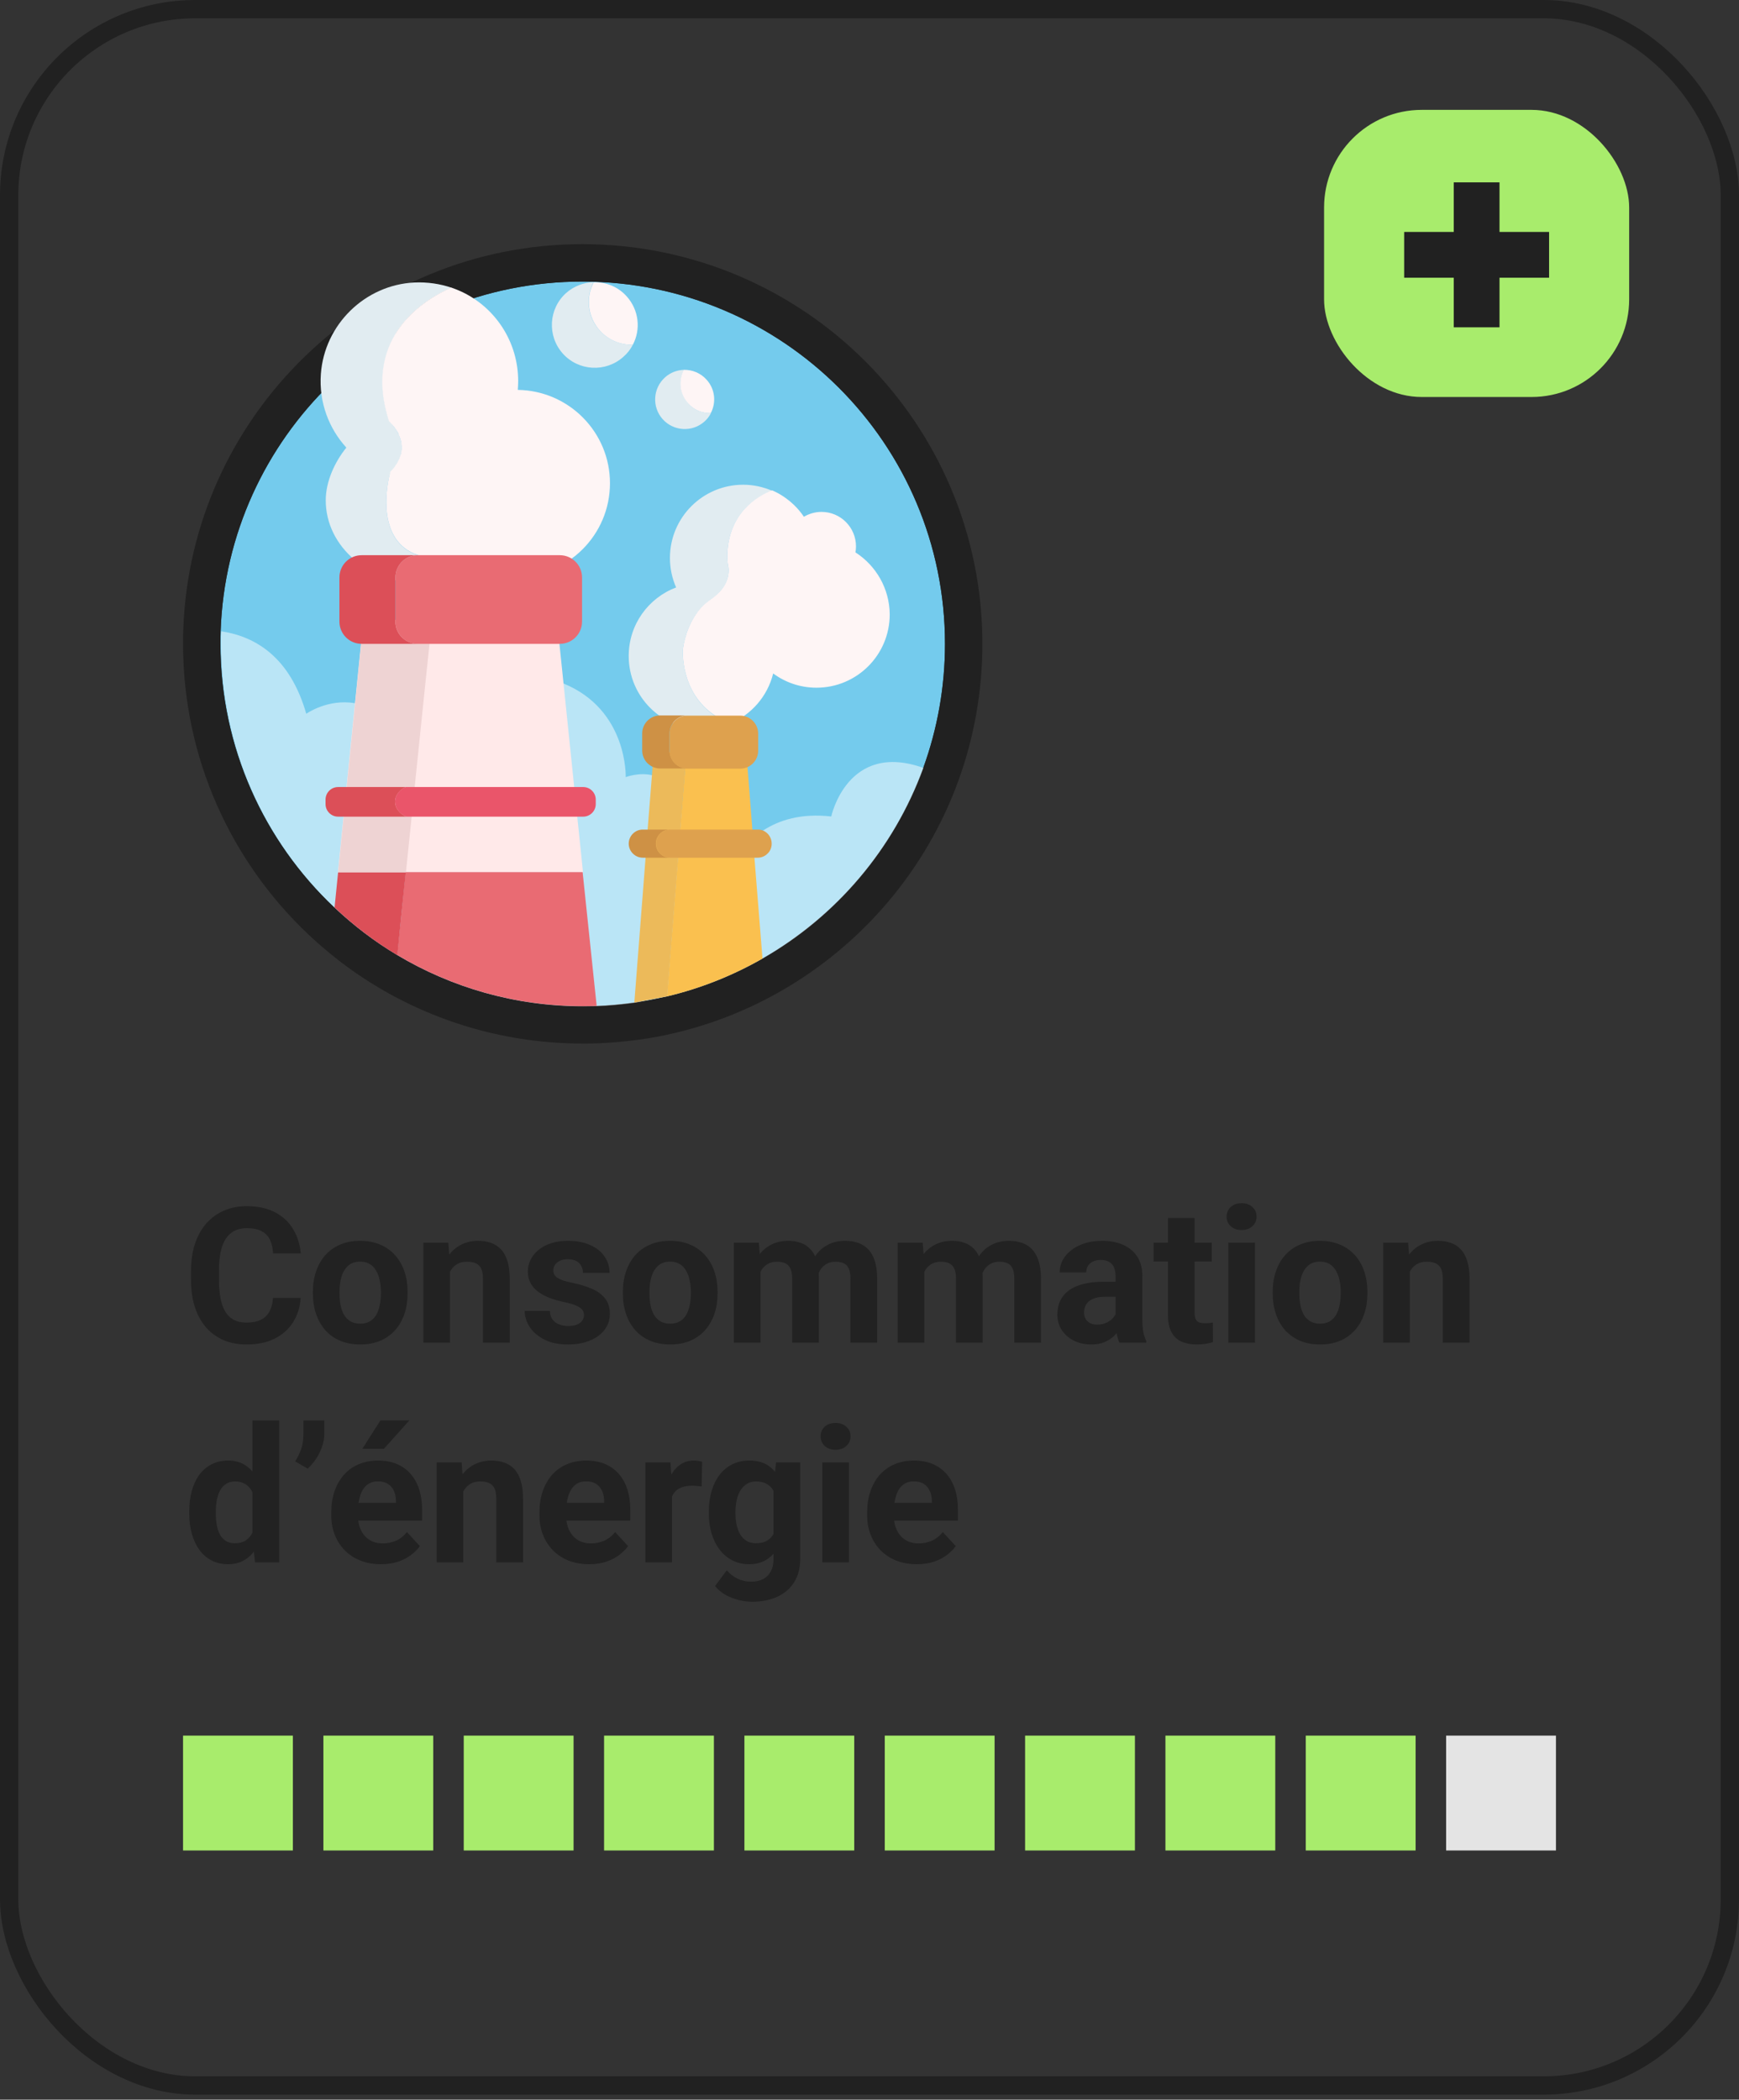 <svg width="285" height="344" viewBox="0 0 285 344" fill="none" xmlns="http://www.w3.org/2000/svg">
<rect x="0" y="0" width="285" height="344" fill="#333333" stroke="none"/>
<rect x="1.5" y="1.5" width="282" height="340.172" rx="30.5" stroke="#212121" stroke-width="3"/>
<path d="M154.872 105.484C154.872 112.608 153.613 119.456 151.31 125.812C146.489 139.078 137.062 150.101 124.963 157.041C120.142 159.805 114.861 161.923 109.303 163.244C107.553 163.674 105.741 164.011 103.929 164.257C101.903 164.533 99.845 164.718 97.757 164.81C97.02 164.84 96.253 164.84 95.485 164.84C84.369 164.84 73.96 161.77 65.055 156.457C61.339 154.247 57.9 151.606 54.768 148.658C43.314 137.849 36.129 122.496 36.129 105.484C36.129 104.778 36.129 104.103 36.16 103.396C37.265 71.584 63.396 46.128 95.454 46.128C128.31 46.159 154.872 72.72 154.872 105.484Z" fill="#74CBED"/>
<path fill-rule="evenodd" clip-rule="evenodd" d="M157.071 127.9L157.069 127.906C151.744 142.558 141.342 154.711 128.012 162.357L128.011 162.358C122.696 165.405 116.874 167.742 110.741 169.201C108.773 169.684 106.755 170.059 104.752 170.33C102.538 170.632 100.296 170.833 98.027 170.933L98.02 170.933L98.012 170.933C97.146 170.969 96.27 170.969 95.538 170.969H95.485C83.227 170.969 71.738 167.581 61.917 161.723C57.789 159.266 53.997 156.349 50.567 153.121L50.561 153.116C37.935 141.2 30 124.257 30 105.485L30 105.437C30 104.768 30 103.988 30.035 103.158C31.268 68.073 60.088 40 95.454 40H95.46C131.689 40.034 161 69.329 161 105.485C161 113.335 159.612 120.888 157.071 127.9ZM36.159 103.397C36.129 104.103 36.129 104.778 36.129 105.485C36.129 122.496 43.314 137.849 54.768 148.658C57.9 151.606 61.339 154.247 65.054 156.458C73.959 161.77 84.369 164.841 95.485 164.841C96.252 164.841 97.02 164.841 97.757 164.81C99.845 164.718 101.902 164.534 103.929 164.257C105.741 164.012 107.552 163.674 109.303 163.244C114.861 161.924 120.142 159.805 124.963 157.041C137.061 150.101 146.488 139.078 151.309 125.812C153.612 119.456 154.871 112.609 154.871 105.485C154.871 72.721 128.31 46.159 95.454 46.129C63.396 46.129 37.265 71.585 36.159 103.397Z" fill="#212121"/>
<path opacity="0.5" d="M109.333 163.244C114.891 161.923 120.142 159.805 124.994 157.041C137.092 150.132 146.488 139.078 151.34 125.812C138.873 121.36 136.232 133.765 136.232 133.765C131.289 133.213 127.696 134.349 125.055 136.068C124.472 136.437 123.95 136.867 123.458 137.297C122.291 138.31 121.401 139.446 120.725 140.521C119.159 142.947 118.668 145.065 118.668 145.065L115.966 140.521L113.202 135.884L111.728 133.428L110.961 132.138C110.408 128.76 108.627 127.44 106.877 127.01C104.727 126.488 102.547 127.317 102.547 127.317C102.547 127.317 102.916 116.324 92.383 111.994C90.51 111.227 88.299 110.674 85.689 110.428C78.842 109.784 73.406 111.411 69.599 113.284C65.484 115.311 63.273 117.644 63.273 117.644C61.554 116.232 59.834 115.495 58.207 115.219C53.754 114.42 50.192 116.938 50.192 116.938C47.521 107.603 41.809 104.256 36.251 103.427C36.221 104.133 36.221 104.809 36.221 105.515C36.221 122.527 43.375 137.88 54.829 148.689C57.961 151.637 61.4 154.277 65.146 156.488C74.051 161.801 84.43 164.871 95.577 164.871C96.344 164.871 97.081 164.841 97.849 164.841C99.937 164.779 101.994 164.564 104.021 164.288L109.333 163.244Z" fill="white"/>
<path d="M95.547 142.916H55.383L59.559 101.554H91.279L95.547 142.916Z" fill="#FFE9E9"/>
<path d="M97.787 164.81C97.05 164.841 96.282 164.841 95.514 164.841C84.398 164.841 73.989 161.77 65.084 156.458C65.483 152.65 65.975 147.952 66.466 142.885H95.484L97.787 164.81Z" fill="#E96B73"/>
<path d="M66.497 142.916C65.975 147.952 65.483 152.681 65.115 156.488C61.399 154.277 57.96 151.637 54.828 148.689L55.411 142.916H66.497Z" fill="#DC4F58"/>
<path d="M70.583 103.612C70.552 103.888 68.311 125.352 66.53 142.886H55.414L59.59 101.524H60.45L70.583 103.612Z" fill="#EED3D3"/>
<path d="M66.588 133.796H55.411C54.275 133.796 53.353 132.875 53.353 131.739V131.002C53.353 129.866 54.275 128.944 55.411 128.944H66.465C65.452 129.436 64.746 130.326 64.746 131.339C64.746 132.414 65.513 133.335 66.588 133.796Z" fill="#DC4F58"/>
<path d="M97.635 131.002V131.739C97.635 132.875 96.714 133.796 95.578 133.796H66.59C65.485 133.335 64.748 132.414 64.748 131.339C64.748 130.326 65.424 129.405 66.468 128.944H95.578C96.714 128.944 97.635 129.866 97.635 131.002Z" fill="#EA556A"/>
<path d="M126.528 80.397C125.084 79.783 123.488 79.415 121.799 79.415C115.166 79.415 109.793 84.788 109.793 91.421C109.793 93.14 110.161 94.768 110.806 96.242C106.261 97.961 103.037 102.322 103.037 107.48C103.037 114.113 108.411 119.487 115.043 119.487C116.671 119.487 118.206 119.18 119.619 118.596C118.82 118.258 117.991 117.829 117.193 117.276C111.451 113.499 111.911 106.467 111.911 106.467C111.911 106.467 112.188 103.304 114.092 100.602C114.706 99.742 115.473 98.913 116.456 98.238C117.531 97.531 118.237 96.764 118.667 96.027C119.496 94.676 119.465 93.448 119.342 92.772C119.25 92.158 119.158 91.513 119.189 90.899C119.404 84.051 124.04 81.349 126.528 80.397Z" fill="#E1ECF1"/>
<path d="M140.194 90.499C140.255 90.192 140.286 89.855 140.286 89.517C140.286 86.415 137.768 83.867 134.636 83.867C133.561 83.867 132.578 84.174 131.749 84.665C130.828 83.283 129.6 82.116 128.218 81.226C127.696 80.888 127.113 80.581 126.529 80.335C124.073 81.287 119.405 84.02 119.19 90.868C119.16 91.482 119.221 92.127 119.344 92.741C119.467 93.416 119.497 94.645 118.668 95.996C118.238 96.733 117.532 97.47 116.457 98.207C115.475 98.882 114.707 99.681 114.093 100.571C112.189 103.304 111.913 106.436 111.913 106.436C111.913 106.436 111.421 113.468 117.194 117.245C118.023 117.767 118.822 118.227 119.62 118.565C123.121 117.122 125.792 114.082 126.713 110.336C128.709 111.81 131.166 112.67 133.807 112.67C140.439 112.67 145.813 107.296 145.813 100.663C145.782 96.395 143.541 92.649 140.194 90.499Z" fill="#FEF5F5"/>
<path d="M124.963 157.041C120.142 159.805 114.861 161.924 109.303 163.244L111.114 140.521L111.483 135.915L111.667 133.458L112.281 125.935V125.905L112.496 123.08H122.322L122.507 125.659L123.305 135.915L123.397 137.327L123.643 140.552L124.963 157.041Z" fill="#FAC04F"/>
<path d="M109.333 163.244L111.144 140.521L111.513 135.884L111.697 133.458L112.311 125.905L112.526 123.08H111.666L109.732 123.233L107.091 123.479L106.938 125.628L106.845 127.01L106.139 135.884L105.801 140.521L103.959 164.257L109.333 163.244Z" fill="#ECBA5A"/>
<path d="M109.795 140.521H105.342C104.083 140.521 103.039 139.477 103.039 138.218C103.039 137.573 103.315 136.99 103.715 136.591C104.145 136.161 104.697 135.915 105.342 135.915H109.795C109.15 135.915 108.597 136.161 108.167 136.591C107.737 137.02 107.492 137.573 107.492 138.218C107.492 139.477 108.536 140.521 109.795 140.521Z" fill="#CE9145"/>
<path d="M126.469 138.218C126.469 138.863 126.224 139.446 125.794 139.845C125.364 140.275 124.811 140.521 124.166 140.521H109.826C108.567 140.521 107.523 139.477 107.523 138.218C107.523 137.573 107.769 136.989 108.199 136.59C108.629 136.16 109.182 135.915 109.826 135.915H124.166C125.425 135.884 126.469 136.928 126.469 138.218Z" fill="#DEA14E"/>
<path d="M112.679 125.904H108.196C106.568 125.904 105.248 124.584 105.248 122.957V120.162C105.248 118.535 106.568 117.214 108.196 117.214H112.679C111.052 117.214 109.731 118.535 109.731 120.162V122.957C109.731 124.584 111.052 125.904 112.679 125.904Z" fill="#CE9145"/>
<path d="M124.255 120.193V122.987C124.255 124.615 122.934 125.935 121.307 125.935H112.678C111.051 125.935 109.73 124.615 109.73 122.987V120.193C109.73 118.566 111.051 117.245 112.678 117.245H121.307C122.934 117.245 124.255 118.566 124.255 120.193Z" fill="#DEA14E"/>
<path d="M103.714 56.477C103.345 57.214 102.823 57.889 102.148 58.473C99.261 61.052 94.809 60.806 92.23 57.92C89.65 55.033 89.896 50.581 92.782 48.002C94.072 46.865 95.669 46.282 97.265 46.221C95.976 48.739 96.252 51.901 98.248 54.112C99.722 55.74 101.718 56.538 103.714 56.477Z" fill="#E1ECF1"/>
<path d="M102.733 48.585C104.728 50.827 105.036 53.989 103.715 56.477C101.719 56.538 99.723 55.74 98.28 54.143C96.284 51.901 95.977 48.739 97.297 46.252C99.293 46.19 101.289 46.958 102.733 48.585Z" fill="#FEF5F5"/>
<path d="M116.519 67.685C116.242 68.207 115.904 68.668 115.444 69.067C113.448 70.848 110.377 70.664 108.596 68.668C106.815 66.672 107 63.601 108.995 61.82C109.886 61.022 110.991 60.623 112.097 60.592C111.206 62.311 111.391 64.522 112.772 66.058C113.724 67.194 115.137 67.716 116.519 67.685Z" fill="#E1ECF1"/>
<path d="M115.812 62.219C117.194 63.754 117.409 65.934 116.488 67.685C115.106 67.716 113.724 67.194 112.742 66.057C111.36 64.522 111.145 62.342 112.066 60.592C113.448 60.561 114.83 61.114 115.812 62.219Z" fill="#FEF5F5"/>
<path d="M68.462 90.96C61.829 88.688 63.303 80.182 63.825 77.879C63.917 77.541 64.071 77.204 64.316 76.958C67.418 73.488 64.992 70.295 64.101 69.343C63.886 69.128 63.764 68.882 63.671 68.606C59.495 54.849 70.028 48.861 74.02 47.142C72.116 46.497 70.058 46.19 67.909 46.282C59.802 46.681 53.17 53.191 52.586 61.267C52.249 65.934 53.907 70.203 56.762 73.335C54.889 75.638 53.385 78.862 53.385 81.963C53.385 89.671 60.601 95.597 69.076 95.597C72.147 95.597 75.002 94.768 77.397 93.356C74.357 92.68 71.133 91.882 68.462 90.96Z" fill="#E1ECF1"/>
<path d="M84.859 63.877C84.89 63.417 84.921 62.925 84.921 62.434C84.921 56.016 81.205 50.458 75.77 47.848C75.187 47.572 74.573 47.326 73.959 47.111C69.967 48.862 59.434 54.849 63.61 68.575C63.641 68.729 63.703 68.882 63.764 69.036C63.764 69.036 63.917 69.159 64.132 69.435C64.132 69.435 64.132 69.435 64.163 69.466C64.194 69.496 64.225 69.527 64.255 69.558L64.286 69.589C64.317 69.619 64.347 69.65 64.378 69.681C64.378 69.711 64.409 69.711 64.409 69.742C64.439 69.773 64.47 69.804 64.501 69.834C64.532 69.865 64.532 69.865 64.562 69.896C64.593 69.926 64.624 69.988 64.654 70.019C64.654 70.049 64.685 70.049 64.685 70.08C64.777 70.203 64.869 70.326 64.962 70.479C64.962 70.51 64.992 70.51 64.992 70.54C65.023 70.602 65.054 70.633 65.084 70.694C65.115 70.725 65.115 70.755 65.146 70.786C65.176 70.848 65.207 70.878 65.238 70.94C65.238 70.97 65.269 71.001 65.269 71.032C65.299 71.093 65.33 71.155 65.33 71.185C65.33 71.216 65.361 71.247 65.361 71.278C65.391 71.339 65.422 71.431 65.453 71.492C65.453 71.492 65.453 71.523 65.484 71.523C65.514 71.615 65.545 71.707 65.576 71.799C65.576 71.83 65.606 71.861 65.606 71.892C65.637 71.953 65.637 72.014 65.668 72.107C65.668 72.137 65.698 72.168 65.698 72.199C65.698 72.26 65.729 72.322 65.729 72.383C65.729 72.414 65.729 72.444 65.76 72.506C65.76 72.567 65.791 72.629 65.791 72.69C65.791 72.721 65.791 72.751 65.791 72.813C65.791 72.905 65.791 72.966 65.821 73.058C65.821 73.089 65.821 73.12 65.821 73.151C65.821 73.243 65.821 73.365 65.821 73.458C65.821 73.488 65.821 73.519 65.821 73.55C65.821 73.642 65.821 73.703 65.791 73.795C65.791 73.826 65.791 73.888 65.791 73.918C65.791 73.98 65.76 74.072 65.76 74.133C65.76 74.164 65.729 74.225 65.729 74.256C65.729 74.317 65.698 74.41 65.668 74.471C65.668 74.502 65.637 74.563 65.637 74.594C65.606 74.686 65.576 74.747 65.545 74.839C65.545 74.87 65.514 74.901 65.514 74.932C65.484 75.054 65.422 75.177 65.361 75.3C65.361 75.331 65.33 75.331 65.33 75.362C65.269 75.454 65.238 75.576 65.177 75.668C65.146 75.699 65.115 75.761 65.115 75.791C65.054 75.883 65.023 75.945 64.962 76.037C64.931 76.068 64.9 76.129 64.869 76.16C64.808 76.252 64.747 76.313 64.716 76.406C64.685 76.436 64.654 76.498 64.624 76.528C64.562 76.62 64.501 76.682 64.409 76.774C64.378 76.805 64.347 76.866 64.317 76.897C64.194 77.02 64.102 77.142 63.979 77.265C63.979 77.265 63.917 77.48 63.825 77.849C63.303 80.152 61.829 88.657 68.462 90.93C71.164 91.851 74.358 92.649 77.398 93.294C77.613 93.171 77.797 93.049 78.012 92.926C80.038 93.908 82.28 94.461 84.675 94.461C93.12 94.461 99.967 87.613 99.967 79.169C99.967 70.786 93.212 64 84.859 63.877Z" fill="#FEF5F5"/>
<path d="M95.391 94.615V101.831C95.391 103.857 93.763 105.485 91.736 105.485H68.461C66.434 105.485 64.807 103.857 64.807 101.831V94.615C64.807 92.588 66.434 90.96 68.461 90.96H91.736C93.763 90.96 95.391 92.588 95.391 94.615Z" fill="#E96B73"/>
<path d="M68.462 105.485H59.281C57.254 105.485 55.627 103.857 55.627 101.831V94.615C55.627 92.588 57.254 90.96 59.281 90.96H68.462C66.436 90.96 64.808 92.588 64.808 94.615V101.831C64.778 103.857 66.436 105.485 68.462 105.485Z" fill="#DC4F58"/>
<path d="M44.743 212.658H49.269C49.178 214.142 48.77 215.458 48.043 216.609C47.327 217.759 46.322 218.657 45.031 219.303C43.749 219.949 42.205 220.272 40.399 220.272C38.986 220.272 37.72 220.03 36.6 219.545C35.48 219.051 34.521 218.345 33.724 217.426C32.937 216.508 32.336 215.398 31.922 214.096C31.509 212.794 31.302 211.336 31.302 209.722V208.193C31.302 206.578 31.514 205.12 31.938 203.818C32.371 202.507 32.987 201.391 33.784 200.473C34.592 199.555 35.555 198.848 36.675 198.354C37.795 197.86 39.047 197.612 40.429 197.612C42.266 197.612 43.815 197.945 45.076 198.611C46.348 199.277 47.331 200.196 48.028 201.366C48.734 202.537 49.158 203.869 49.299 205.362H44.758C44.708 204.474 44.531 203.722 44.228 203.107C43.926 202.481 43.467 202.012 42.851 201.699C42.246 201.376 41.438 201.215 40.429 201.215C39.672 201.215 39.011 201.356 38.446 201.639C37.881 201.921 37.407 202.35 37.023 202.925C36.64 203.5 36.352 204.227 36.161 205.105C35.979 205.973 35.888 206.992 35.888 208.163V209.722C35.888 210.862 35.974 211.866 36.145 212.734C36.317 213.592 36.579 214.318 36.933 214.914C37.296 215.499 37.76 215.943 38.325 216.246C38.9 216.538 39.592 216.685 40.399 216.685C41.347 216.685 42.13 216.533 42.745 216.23C43.361 215.928 43.83 215.479 44.153 214.883C44.486 214.288 44.683 213.546 44.743 212.658ZM51.282 211.947V211.629C51.282 210.428 51.454 209.323 51.797 208.314C52.14 207.295 52.639 206.412 53.295 205.665C53.951 204.918 54.759 204.338 55.717 203.924C56.676 203.5 57.776 203.289 59.017 203.289C60.258 203.289 61.363 203.5 62.332 203.924C63.301 204.338 64.113 204.918 64.769 205.665C65.435 206.412 65.94 207.295 66.283 208.314C66.626 209.323 66.797 210.428 66.797 211.629V211.947C66.797 213.138 66.626 214.243 66.283 215.262C65.94 216.271 65.435 217.154 64.769 217.911C64.113 218.657 63.306 219.238 62.347 219.651C61.389 220.065 60.289 220.272 59.047 220.272C57.806 220.272 56.701 220.065 55.732 219.651C54.774 219.238 53.961 218.657 53.295 217.911C52.639 217.154 52.14 216.271 51.797 215.262C51.454 214.243 51.282 213.138 51.282 211.947ZM55.642 211.629V211.947C55.642 212.633 55.702 213.274 55.823 213.869C55.944 214.465 56.136 214.989 56.398 215.443C56.671 215.887 57.024 216.236 57.458 216.488C57.892 216.74 58.422 216.866 59.047 216.866C59.653 216.866 60.172 216.74 60.606 216.488C61.04 216.236 61.389 215.887 61.651 215.443C61.913 214.989 62.105 214.465 62.226 213.869C62.357 213.274 62.423 212.633 62.423 211.947V211.629C62.423 210.963 62.357 210.337 62.226 209.752C62.105 209.157 61.908 208.632 61.636 208.178C61.373 207.714 61.025 207.35 60.591 207.088C60.157 206.826 59.633 206.694 59.017 206.694C58.401 206.694 57.877 206.826 57.443 207.088C57.019 207.35 56.671 207.714 56.398 208.178C56.136 208.632 55.944 209.157 55.823 209.752C55.702 210.337 55.642 210.963 55.642 211.629ZM73.745 207.088V219.969H69.386V203.591H73.473L73.745 207.088ZM73.109 211.205H71.929C71.929 209.994 72.085 208.904 72.398 207.936C72.711 206.957 73.15 206.124 73.715 205.438C74.28 204.742 74.951 204.212 75.728 203.849C76.515 203.475 77.393 203.289 78.362 203.289C79.129 203.289 79.83 203.4 80.466 203.622C81.102 203.844 81.647 204.197 82.101 204.681C82.565 205.166 82.918 205.806 83.16 206.604C83.412 207.401 83.539 208.375 83.539 209.525V219.969H79.149V209.51C79.149 208.783 79.048 208.218 78.846 207.814C78.644 207.411 78.347 207.128 77.953 206.967C77.57 206.795 77.095 206.709 76.53 206.709C75.945 206.709 75.435 206.826 75.001 207.058C74.578 207.29 74.224 207.613 73.942 208.026C73.669 208.43 73.463 208.904 73.321 209.449C73.18 209.994 73.109 210.579 73.109 211.205ZM95.709 215.443C95.709 215.131 95.618 214.848 95.436 214.596C95.254 214.343 94.916 214.111 94.422 213.899C93.938 213.677 93.236 213.476 92.318 213.294C91.49 213.112 90.718 212.885 90.002 212.613C89.296 212.33 88.68 211.992 88.155 211.599C87.641 211.205 87.237 210.741 86.944 210.206C86.652 209.661 86.505 209.041 86.505 208.344C86.505 207.658 86.652 207.012 86.944 206.407C87.247 205.801 87.676 205.266 88.231 204.802C88.796 204.328 89.482 203.96 90.29 203.697C91.107 203.425 92.025 203.289 93.044 203.289C94.467 203.289 95.688 203.516 96.707 203.97C97.737 204.424 98.524 205.049 99.069 205.847C99.624 206.634 99.901 207.532 99.901 208.541H95.542C95.542 208.117 95.451 207.739 95.269 207.406C95.098 207.063 94.826 206.795 94.452 206.604C94.089 206.402 93.615 206.301 93.029 206.301C92.545 206.301 92.126 206.387 91.773 206.558C91.42 206.72 91.147 206.942 90.956 207.224C90.774 207.497 90.683 207.799 90.683 208.132C90.683 208.385 90.734 208.612 90.835 208.813C90.945 209.005 91.122 209.182 91.364 209.343C91.606 209.505 91.919 209.656 92.303 209.797C92.696 209.929 93.181 210.05 93.756 210.161C94.936 210.403 95.991 210.721 96.919 211.114C97.848 211.498 98.585 212.022 99.129 212.688C99.674 213.344 99.947 214.207 99.947 215.277C99.947 216.003 99.785 216.669 99.462 217.275C99.139 217.88 98.675 218.41 98.07 218.864C97.464 219.308 96.738 219.656 95.89 219.909C95.053 220.151 94.109 220.272 93.06 220.272C91.536 220.272 90.244 220 89.185 219.455C88.135 218.91 87.338 218.218 86.793 217.381C86.258 216.533 85.991 215.665 85.991 214.777H90.123C90.143 215.373 90.295 215.852 90.577 216.215C90.87 216.579 91.238 216.841 91.682 217.002C92.136 217.164 92.626 217.245 93.15 217.245C93.716 217.245 94.185 217.169 94.558 217.018C94.931 216.856 95.214 216.644 95.406 216.382C95.608 216.109 95.709 215.797 95.709 215.443ZM102.081 211.947V211.629C102.081 210.428 102.253 209.323 102.596 208.314C102.939 207.295 103.438 206.412 104.094 205.665C104.75 204.918 105.557 204.338 106.516 203.924C107.475 203.5 108.575 203.289 109.816 203.289C111.057 203.289 112.162 203.5 113.131 203.924C114.1 204.338 114.912 204.918 115.568 205.665C116.234 206.412 116.738 207.295 117.082 208.314C117.425 209.323 117.596 210.428 117.596 211.629V211.947C117.596 213.138 117.425 214.243 117.082 215.262C116.738 216.271 116.234 217.154 115.568 217.911C114.912 218.657 114.105 219.238 113.146 219.651C112.187 220.065 111.087 220.272 109.846 220.272C108.605 220.272 107.5 220.065 106.531 219.651C105.573 219.238 104.76 218.657 104.094 217.911C103.438 217.154 102.939 216.271 102.596 215.262C102.253 214.243 102.081 213.138 102.081 211.947ZM106.44 211.629V211.947C106.44 212.633 106.501 213.274 106.622 213.869C106.743 214.465 106.935 214.989 107.197 215.443C107.47 215.887 107.823 216.236 108.257 216.488C108.691 216.74 109.221 216.866 109.846 216.866C110.452 216.866 110.971 216.74 111.405 216.488C111.839 216.236 112.187 215.887 112.45 215.443C112.712 214.989 112.904 214.465 113.025 213.869C113.156 213.274 113.222 212.633 113.222 211.947V211.629C113.222 210.963 113.156 210.337 113.025 209.752C112.904 209.157 112.707 208.632 112.435 208.178C112.172 207.714 111.824 207.35 111.39 207.088C110.956 206.826 110.431 206.694 109.816 206.694C109.2 206.694 108.676 206.826 108.242 207.088C107.818 207.35 107.47 207.714 107.197 208.178C106.935 208.632 106.743 209.157 106.622 209.752C106.501 210.337 106.44 210.963 106.44 211.629ZM124.635 206.982V219.969H120.26V203.591H124.362L124.635 206.982ZM124.029 211.205H122.818C122.818 210.065 122.955 209.015 123.227 208.057C123.51 207.088 123.918 206.25 124.453 205.544C124.998 204.827 125.669 204.272 126.466 203.879C127.264 203.485 128.187 203.289 129.236 203.289C129.963 203.289 130.629 203.4 131.234 203.622C131.84 203.833 132.36 204.172 132.793 204.636C133.237 205.09 133.581 205.685 133.823 206.422C134.065 207.148 134.186 208.021 134.186 209.041V219.969H129.827V209.525C129.827 208.778 129.726 208.203 129.524 207.799C129.322 207.396 129.035 207.113 128.661 206.952C128.298 206.79 127.859 206.709 127.344 206.709C126.779 206.709 126.285 206.826 125.861 207.058C125.447 207.29 125.104 207.613 124.832 208.026C124.559 208.43 124.357 208.904 124.226 209.449C124.095 209.994 124.029 210.579 124.029 211.205ZM133.777 210.706L132.218 210.902C132.218 209.833 132.349 208.839 132.612 207.92C132.884 207.002 133.283 206.195 133.808 205.499C134.342 204.802 135.003 204.262 135.791 203.879C136.578 203.485 137.486 203.289 138.515 203.289C139.302 203.289 140.019 203.405 140.665 203.637C141.31 203.859 141.86 204.217 142.314 204.711C142.779 205.196 143.132 205.832 143.374 206.619C143.626 207.406 143.752 208.369 143.752 209.51V219.969H139.378V209.51C139.378 208.753 139.277 208.178 139.075 207.784C138.883 207.381 138.601 207.103 138.228 206.952C137.864 206.79 137.43 206.709 136.926 206.709C136.401 206.709 135.942 206.815 135.548 207.027C135.155 207.229 134.827 207.512 134.564 207.875C134.302 208.238 134.105 208.662 133.974 209.146C133.843 209.621 133.777 210.14 133.777 210.706ZM151.487 206.982V219.969H147.113V203.591H151.215L151.487 206.982ZM150.882 211.205H149.671C149.671 210.065 149.807 209.015 150.08 208.057C150.362 207.088 150.771 206.25 151.306 205.544C151.851 204.827 152.522 204.272 153.319 203.879C154.116 203.485 155.039 203.289 156.089 203.289C156.815 203.289 157.481 203.4 158.087 203.622C158.692 203.833 159.212 204.172 159.646 204.636C160.09 205.09 160.433 205.685 160.675 206.422C160.917 207.148 161.039 208.021 161.039 209.041V219.969H156.679V209.525C156.679 208.778 156.578 208.203 156.376 207.799C156.175 207.396 155.887 207.113 155.514 206.952C155.15 206.79 154.711 206.709 154.197 206.709C153.632 206.709 153.137 206.826 152.713 207.058C152.3 207.29 151.957 207.613 151.684 208.026C151.412 208.43 151.21 208.904 151.079 209.449C150.947 209.994 150.882 210.579 150.882 211.205ZM160.63 210.706L159.071 210.902C159.071 209.833 159.202 208.839 159.464 207.92C159.737 207.002 160.135 206.195 160.66 205.499C161.195 204.802 161.856 204.262 162.643 203.879C163.43 203.485 164.338 203.289 165.368 203.289C166.155 203.289 166.871 203.405 167.517 203.637C168.163 203.859 168.713 204.217 169.167 204.711C169.631 205.196 169.984 205.832 170.227 206.619C170.479 207.406 170.605 208.369 170.605 209.51V219.969H166.23V209.51C166.23 208.753 166.13 208.178 165.928 207.784C165.736 207.381 165.453 207.103 165.08 206.952C164.717 206.79 164.283 206.709 163.778 206.709C163.254 206.709 162.794 206.815 162.401 207.027C162.007 207.229 161.679 207.512 161.417 207.875C161.155 208.238 160.958 208.662 160.827 209.146C160.695 209.621 160.63 210.14 160.63 210.706ZM182.82 216.276V208.98C182.82 208.455 182.735 208.006 182.563 207.633C182.391 207.249 182.124 206.952 181.761 206.74C181.408 206.528 180.948 206.422 180.383 206.422C179.899 206.422 179.48 206.508 179.127 206.679C178.774 206.841 178.501 207.078 178.31 207.391C178.118 207.693 178.022 208.052 178.022 208.465H173.663C173.663 207.769 173.824 207.108 174.147 206.482C174.47 205.857 174.939 205.307 175.555 204.833C176.17 204.348 176.902 203.97 177.75 203.697C178.607 203.425 179.566 203.289 180.625 203.289C181.897 203.289 183.027 203.5 184.016 203.924C185.005 204.348 185.782 204.984 186.347 205.832C186.922 206.679 187.21 207.739 187.21 209.01V216.019C187.21 216.917 187.265 217.653 187.376 218.229C187.487 218.794 187.649 219.288 187.861 219.712V219.969H183.456C183.244 219.525 183.083 218.97 182.972 218.304C182.871 217.628 182.82 216.952 182.82 216.276ZM183.396 209.994L183.426 212.461H180.989C180.414 212.461 179.914 212.527 179.49 212.658C179.066 212.789 178.718 212.976 178.446 213.218C178.173 213.45 177.972 213.723 177.84 214.036C177.719 214.348 177.659 214.692 177.659 215.065C177.659 215.438 177.744 215.776 177.916 216.079C178.088 216.372 178.335 216.604 178.658 216.775C178.981 216.937 179.359 217.018 179.793 217.018C180.449 217.018 181.019 216.886 181.503 216.624C181.988 216.362 182.361 216.039 182.624 215.655C182.896 215.272 183.037 214.909 183.047 214.565L184.198 216.412C184.036 216.826 183.814 217.255 183.532 217.699C183.259 218.143 182.911 218.562 182.487 218.955C182.063 219.339 181.554 219.656 180.958 219.909C180.363 220.151 179.657 220.272 178.839 220.272C177.8 220.272 176.856 220.065 176.009 219.651C175.171 219.228 174.505 218.647 174.011 217.911C173.526 217.164 173.284 216.316 173.284 215.368C173.284 214.51 173.446 213.748 173.769 213.082C174.091 212.416 174.566 211.856 175.191 211.402C175.827 210.938 176.619 210.59 177.568 210.357C178.516 210.115 179.616 209.994 180.868 209.994H183.396ZM198.593 203.591V206.679H189.057V203.591H198.593ZM191.418 199.55H195.777V215.035C195.777 215.509 195.838 215.872 195.959 216.125C196.09 216.377 196.282 216.553 196.534 216.654C196.786 216.745 197.104 216.791 197.488 216.791C197.76 216.791 198.002 216.78 198.214 216.76C198.436 216.73 198.623 216.7 198.774 216.669L198.79 219.878C198.416 220 198.013 220.095 197.579 220.166C197.145 220.237 196.665 220.272 196.141 220.272C195.182 220.272 194.344 220.116 193.628 219.803C192.922 219.48 192.377 218.965 191.993 218.259C191.61 217.552 191.418 216.624 191.418 215.474V199.55ZM205.677 203.591V219.969H201.302V203.591H205.677ZM201.03 199.323C201.03 198.687 201.252 198.162 201.696 197.749C202.14 197.335 202.735 197.128 203.482 197.128C204.219 197.128 204.809 197.335 205.253 197.749C205.707 198.162 205.934 198.687 205.934 199.323C205.934 199.958 205.707 200.483 205.253 200.897C204.809 201.311 204.219 201.518 203.482 201.518C202.735 201.518 202.14 201.311 201.696 200.897C201.252 200.483 201.03 199.958 201.03 199.323ZM208.583 211.947V211.629C208.583 210.428 208.755 209.323 209.098 208.314C209.441 207.295 209.94 206.412 210.596 205.665C211.252 204.918 212.059 204.338 213.018 203.924C213.977 203.5 215.077 203.289 216.318 203.289C217.559 203.289 218.664 203.5 219.633 203.924C220.602 204.338 221.414 204.918 222.07 205.665C222.736 206.412 223.24 207.295 223.583 208.314C223.927 209.323 224.098 210.428 224.098 211.629V211.947C224.098 213.138 223.927 214.243 223.583 215.262C223.24 216.271 222.736 217.154 222.07 217.911C221.414 218.657 220.607 219.238 219.648 219.651C218.689 220.065 217.589 220.272 216.348 220.272C215.107 220.272 214.002 220.065 213.033 219.651C212.075 219.238 211.262 218.657 210.596 217.911C209.94 217.154 209.441 216.271 209.098 215.262C208.755 214.243 208.583 213.138 208.583 211.947ZM212.942 211.629V211.947C212.942 212.633 213.003 213.274 213.124 213.869C213.245 214.465 213.437 214.989 213.699 215.443C213.972 215.887 214.325 216.236 214.759 216.488C215.193 216.74 215.722 216.866 216.348 216.866C216.954 216.866 217.473 216.74 217.907 216.488C218.341 216.236 218.689 215.887 218.952 215.443C219.214 214.989 219.406 214.465 219.527 213.869C219.658 213.274 219.724 212.633 219.724 211.947V211.629C219.724 210.963 219.658 210.337 219.527 209.752C219.406 209.157 219.209 208.632 218.937 208.178C218.674 207.714 218.326 207.35 217.892 207.088C217.458 206.826 216.933 206.694 216.318 206.694C215.702 206.694 215.178 206.826 214.744 207.088C214.32 207.35 213.972 207.714 213.699 208.178C213.437 208.632 213.245 209.157 213.124 209.752C213.003 210.337 212.942 210.963 212.942 211.629ZM231.046 207.088V219.969H226.687V203.591H230.773L231.046 207.088ZM230.41 211.205H229.229C229.229 209.994 229.386 208.904 229.699 207.936C230.012 206.957 230.451 206.124 231.016 205.438C231.581 204.742 232.252 204.212 233.029 203.849C233.816 203.475 234.694 203.289 235.663 203.289C236.43 203.289 237.131 203.4 237.767 203.622C238.402 203.844 238.947 204.197 239.401 204.681C239.866 205.166 240.219 205.806 240.461 206.604C240.713 207.401 240.839 208.375 240.839 209.525V219.969H236.45V209.51C236.45 208.783 236.349 208.218 236.147 207.814C235.945 207.411 235.647 207.128 235.254 206.967C234.87 206.795 234.396 206.709 233.831 206.709C233.246 206.709 232.736 206.826 232.302 207.058C231.878 207.29 231.525 207.613 231.243 208.026C230.97 208.43 230.763 208.904 230.622 209.449C230.481 209.994 230.41 210.579 230.41 211.205ZM41.368 252.397V232.719H45.757V255.969H41.807L41.368 252.397ZM31.014 247.977V247.659C31.014 246.408 31.155 245.273 31.438 244.253C31.721 243.224 32.134 242.341 32.679 241.604C33.224 240.868 33.895 240.298 34.692 239.894C35.49 239.49 36.398 239.289 37.417 239.289C38.376 239.289 39.213 239.49 39.93 239.894C40.656 240.298 41.272 240.873 41.776 241.62C42.291 242.356 42.705 243.229 43.018 244.238C43.33 245.237 43.557 246.332 43.699 247.523V248.219C43.557 249.36 43.33 250.419 43.018 251.398C42.705 252.377 42.291 253.235 41.776 253.971C41.272 254.698 40.656 255.263 39.93 255.667C39.203 256.07 38.355 256.272 37.387 256.272C36.367 256.272 35.459 256.065 34.662 255.651C33.875 255.238 33.209 254.657 32.664 253.911C32.129 253.164 31.721 252.286 31.438 251.277C31.155 250.268 31.014 249.168 31.014 247.977ZM35.373 247.659V247.977C35.373 248.653 35.424 249.284 35.525 249.869C35.636 250.454 35.812 250.974 36.055 251.428C36.307 251.872 36.63 252.22 37.023 252.473C37.427 252.715 37.916 252.836 38.492 252.836C39.238 252.836 39.854 252.669 40.338 252.336C40.823 251.993 41.191 251.524 41.443 250.929C41.706 250.333 41.857 249.647 41.898 248.87V246.887C41.867 246.251 41.776 245.681 41.625 245.177C41.484 244.662 41.272 244.223 40.989 243.86C40.717 243.497 40.374 243.214 39.96 243.012C39.556 242.81 39.077 242.709 38.522 242.709C37.957 242.709 37.472 242.841 37.069 243.103C36.665 243.355 36.337 243.703 36.085 244.147C35.843 244.591 35.661 245.116 35.54 245.722C35.429 246.317 35.373 246.963 35.373 247.659ZM53.144 232.719V235.02C53.144 235.676 53.018 236.352 52.766 237.048C52.523 237.745 52.196 238.406 51.782 239.031C51.368 239.647 50.914 240.172 50.419 240.605L48.376 239.425C48.749 238.829 49.067 238.184 49.33 237.487C49.592 236.781 49.723 235.964 49.723 235.035V232.719H53.144ZM62.453 256.272C61.182 256.272 60.041 256.07 59.032 255.667C58.023 255.253 57.165 254.683 56.459 253.956C55.763 253.229 55.228 252.387 54.855 251.428C54.481 250.459 54.294 249.43 54.294 248.34V247.735C54.294 246.494 54.471 245.358 54.824 244.329C55.177 243.3 55.682 242.407 56.338 241.65C57.004 240.893 57.811 240.313 58.76 239.909C59.708 239.495 60.778 239.289 61.969 239.289C63.129 239.289 64.159 239.48 65.057 239.864C65.955 240.247 66.707 240.792 67.312 241.499C67.928 242.205 68.392 243.053 68.705 244.042C69.017 245.02 69.174 246.11 69.174 247.311V249.127H56.156V246.221H64.89V245.888C64.89 245.283 64.779 244.743 64.557 244.269C64.345 243.784 64.022 243.401 63.588 243.118C63.154 242.836 62.599 242.694 61.923 242.694C61.348 242.694 60.854 242.82 60.44 243.073C60.026 243.325 59.688 243.678 59.426 244.132C59.173 244.586 58.982 245.121 58.851 245.737C58.73 246.342 58.669 247.008 58.669 247.735V248.34C58.669 248.996 58.76 249.602 58.941 250.157C59.133 250.712 59.401 251.191 59.744 251.595C60.097 251.998 60.521 252.311 61.015 252.533C61.52 252.755 62.09 252.866 62.726 252.866C63.513 252.866 64.244 252.715 64.92 252.412C65.607 252.099 66.197 251.63 66.691 251.004L68.811 253.305C68.467 253.8 67.998 254.274 67.403 254.728C66.817 255.182 66.111 255.556 65.284 255.848C64.456 256.131 63.513 256.272 62.453 256.272ZM59.38 237.366L62.347 232.704H67.085L62.922 237.366H59.38ZM75.925 243.088V255.969H71.565V239.591H75.652L75.925 243.088ZM75.289 247.205H74.108C74.108 245.994 74.265 244.904 74.578 243.936C74.891 242.957 75.329 242.124 75.894 241.438C76.46 240.742 77.131 240.212 77.908 239.849C78.695 239.475 79.573 239.289 80.541 239.289C81.308 239.289 82.01 239.4 82.645 239.622C83.281 239.844 83.826 240.197 84.28 240.681C84.745 241.166 85.098 241.806 85.34 242.604C85.592 243.401 85.718 244.375 85.718 245.525V255.969H81.329V245.51C81.329 244.783 81.228 244.218 81.026 243.814C80.824 243.411 80.526 243.128 80.133 242.967C79.749 242.795 79.275 242.709 78.71 242.709C78.125 242.709 77.615 242.826 77.181 243.058C76.757 243.29 76.404 243.613 76.122 244.026C75.849 244.43 75.642 244.904 75.501 245.449C75.36 245.994 75.289 246.579 75.289 247.205ZM96.571 256.272C95.3 256.272 94.159 256.07 93.15 255.667C92.141 255.253 91.284 254.683 90.577 253.956C89.881 253.229 89.346 252.387 88.973 251.428C88.599 250.459 88.413 249.43 88.413 248.34V247.735C88.413 246.494 88.589 245.358 88.942 244.329C89.296 243.3 89.8 242.407 90.456 241.65C91.122 240.893 91.929 240.313 92.878 239.909C93.826 239.495 94.896 239.289 96.087 239.289C97.247 239.289 98.277 239.48 99.175 239.864C100.073 240.247 100.825 240.792 101.43 241.499C102.046 242.205 102.51 243.053 102.823 244.042C103.136 245.02 103.292 246.11 103.292 247.311V249.127H90.274V246.221H99.008V245.888C99.008 245.283 98.897 244.743 98.675 244.269C98.463 243.784 98.141 243.401 97.707 243.118C97.273 242.836 96.718 242.694 96.041 242.694C95.466 242.694 94.972 242.82 94.558 243.073C94.144 243.325 93.806 243.678 93.544 244.132C93.292 244.586 93.1 245.121 92.969 245.737C92.848 246.342 92.787 247.008 92.787 247.735V248.34C92.787 248.996 92.878 249.602 93.06 250.157C93.251 250.712 93.519 251.191 93.862 251.595C94.215 251.998 94.639 252.311 95.133 252.533C95.638 252.755 96.208 252.866 96.844 252.866C97.631 252.866 98.362 252.715 99.039 252.412C99.725 252.099 100.315 251.63 100.81 251.004L102.929 253.305C102.586 253.8 102.116 254.274 101.521 254.728C100.936 255.182 100.229 255.556 99.402 255.848C98.574 256.131 97.631 256.272 96.571 256.272ZM110.134 243.164V255.969H105.774V239.591H109.876L110.134 243.164ZM115.068 239.485L114.993 243.527C114.781 243.497 114.523 243.471 114.221 243.451C113.928 243.421 113.661 243.406 113.418 243.406C112.803 243.406 112.268 243.486 111.814 243.648C111.37 243.799 110.997 244.026 110.694 244.329C110.401 244.632 110.179 245 110.028 245.434C109.887 245.868 109.806 246.362 109.786 246.917L108.908 246.645C108.908 245.585 109.014 244.612 109.226 243.724C109.438 242.826 109.745 242.043 110.149 241.377C110.563 240.711 111.067 240.197 111.663 239.833C112.258 239.47 112.939 239.289 113.706 239.289C113.948 239.289 114.195 239.309 114.448 239.349C114.7 239.379 114.907 239.425 115.068 239.485ZM127.193 239.591H131.144V255.424C131.144 256.918 130.811 258.184 130.145 259.224C129.489 260.273 128.57 261.065 127.39 261.6C126.209 262.145 124.837 262.417 123.272 262.417C122.586 262.417 121.86 262.327 121.093 262.145C120.336 261.963 119.609 261.681 118.913 261.297C118.227 260.914 117.652 260.43 117.188 259.844L119.11 257.271C119.614 257.856 120.2 258.31 120.866 258.633C121.532 258.966 122.268 259.133 123.076 259.133C123.863 259.133 124.529 258.986 125.074 258.694C125.619 258.411 126.037 257.993 126.33 257.438C126.623 256.893 126.769 256.232 126.769 255.455V243.375L127.193 239.591ZM116.173 247.977V247.659C116.173 246.408 116.325 245.273 116.627 244.253C116.94 243.224 117.379 242.341 117.944 241.604C118.52 240.868 119.216 240.298 120.033 239.894C120.851 239.49 121.774 239.289 122.803 239.289C123.893 239.289 124.806 239.49 125.543 239.894C126.28 240.298 126.885 240.873 127.359 241.62C127.834 242.356 128.202 243.229 128.464 244.238C128.737 245.237 128.949 246.332 129.1 247.523V248.219C128.949 249.36 128.722 250.419 128.419 251.398C128.116 252.377 127.718 253.235 127.223 253.971C126.729 254.698 126.113 255.263 125.376 255.667C124.65 256.07 123.782 256.272 122.773 256.272C121.764 256.272 120.851 256.065 120.033 255.651C119.226 255.238 118.535 254.657 117.959 253.911C117.384 253.164 116.94 252.286 116.627 251.277C116.325 250.268 116.173 249.168 116.173 247.977ZM120.533 247.659V247.977C120.533 248.653 120.598 249.284 120.729 249.869C120.861 250.454 121.062 250.974 121.335 251.428C121.618 251.872 121.966 252.22 122.379 252.473C122.803 252.715 123.303 252.836 123.878 252.836C124.675 252.836 125.326 252.669 125.831 252.336C126.335 251.993 126.714 251.524 126.966 250.929C127.218 250.333 127.364 249.647 127.405 248.87V246.887C127.385 246.251 127.299 245.681 127.147 245.177C126.996 244.662 126.784 244.223 126.512 243.86C126.239 243.497 125.886 243.214 125.452 243.012C125.018 242.81 124.504 242.709 123.908 242.709C123.333 242.709 122.833 242.841 122.41 243.103C121.996 243.355 121.648 243.703 121.365 244.147C121.093 244.591 120.886 245.116 120.745 245.722C120.603 246.317 120.533 246.963 120.533 247.659ZM139.136 239.591V255.969H134.761V239.591H139.136ZM134.489 235.323C134.489 234.687 134.711 234.162 135.155 233.749C135.599 233.335 136.194 233.128 136.941 233.128C137.678 233.128 138.268 233.335 138.712 233.749C139.166 234.162 139.393 234.687 139.393 235.323C139.393 235.958 139.166 236.483 138.712 236.897C138.268 237.311 137.678 237.518 136.941 237.518C136.194 237.518 135.599 237.311 135.155 236.897C134.711 236.483 134.489 235.958 134.489 235.323ZM150.276 256.272C149.005 256.272 147.865 256.07 146.855 255.667C145.846 255.253 144.989 254.683 144.282 253.956C143.586 253.229 143.051 252.387 142.678 251.428C142.304 250.459 142.118 249.43 142.118 248.34V247.735C142.118 246.494 142.294 245.358 142.647 244.329C143.001 243.3 143.505 242.407 144.161 241.65C144.827 240.893 145.634 240.313 146.583 239.909C147.532 239.495 148.601 239.289 149.792 239.289C150.952 239.289 151.982 239.48 152.88 239.864C153.778 240.247 154.53 240.792 155.135 241.499C155.751 242.205 156.215 243.053 156.528 244.042C156.841 245.02 156.997 246.11 156.997 247.311V249.127H143.979V246.221H152.713V245.888C152.713 245.283 152.602 244.743 152.38 244.269C152.168 243.784 151.846 243.401 151.412 243.118C150.978 242.836 150.423 242.694 149.747 242.694C149.171 242.694 148.677 242.82 148.263 243.073C147.849 243.325 147.511 243.678 147.249 244.132C146.997 244.586 146.805 245.121 146.674 245.737C146.553 246.342 146.492 247.008 146.492 247.735V248.34C146.492 248.996 146.583 249.602 146.765 250.157C146.956 250.712 147.224 251.191 147.567 251.595C147.92 251.998 148.344 252.311 148.838 252.533C149.343 252.755 149.913 252.866 150.549 252.866C151.336 252.866 152.068 252.715 152.744 252.412C153.43 252.099 154.02 251.63 154.515 251.004L156.634 253.305C156.291 253.8 155.821 254.274 155.226 254.728C154.641 255.182 153.934 255.556 153.107 255.848C152.279 256.131 151.336 256.272 150.276 256.272Z" fill="#222222"/>
<rect x="30" y="284.355" width="18" height="18.817" fill="#A8EC6C"/>
<rect x="53" y="284.355" width="18" height="18.817" fill="#A8EC6C"/>
<rect x="76" y="284.355" width="18" height="18.817" fill="#A8EC6C"/>
<rect x="99" y="284.355" width="18" height="18.817" fill="#A8EC6C"/>
<rect x="122" y="284.355" width="18" height="18.817" fill="#A8EC6C"/>
<rect x="145" y="284.355" width="18" height="18.817" fill="#A8EC6C"/>
<rect x="168" y="284.355" width="18" height="18.817" fill="#A8EC6C"/>
<rect x="191" y="284.355" width="18" height="18.817" fill="#A8EC6C"/>
<rect x="214" y="284.355" width="18" height="18.817" fill="#A8EC6C"/>
<rect x="237" y="284.355" width="18" height="18.817" fill="#E4E4E4"/>
<rect x="217" y="18" width="50" height="47.042" rx="16" fill="#A8EC6C"/>
<path fill-rule="evenodd" clip-rule="evenodd" d="M245.75 29.875H238.25V38H230.125L230.125 45.5H238.25V53.626H245.75V45.5H253.876V38H245.75V29.875Z" fill="#212121"/>
</svg>
